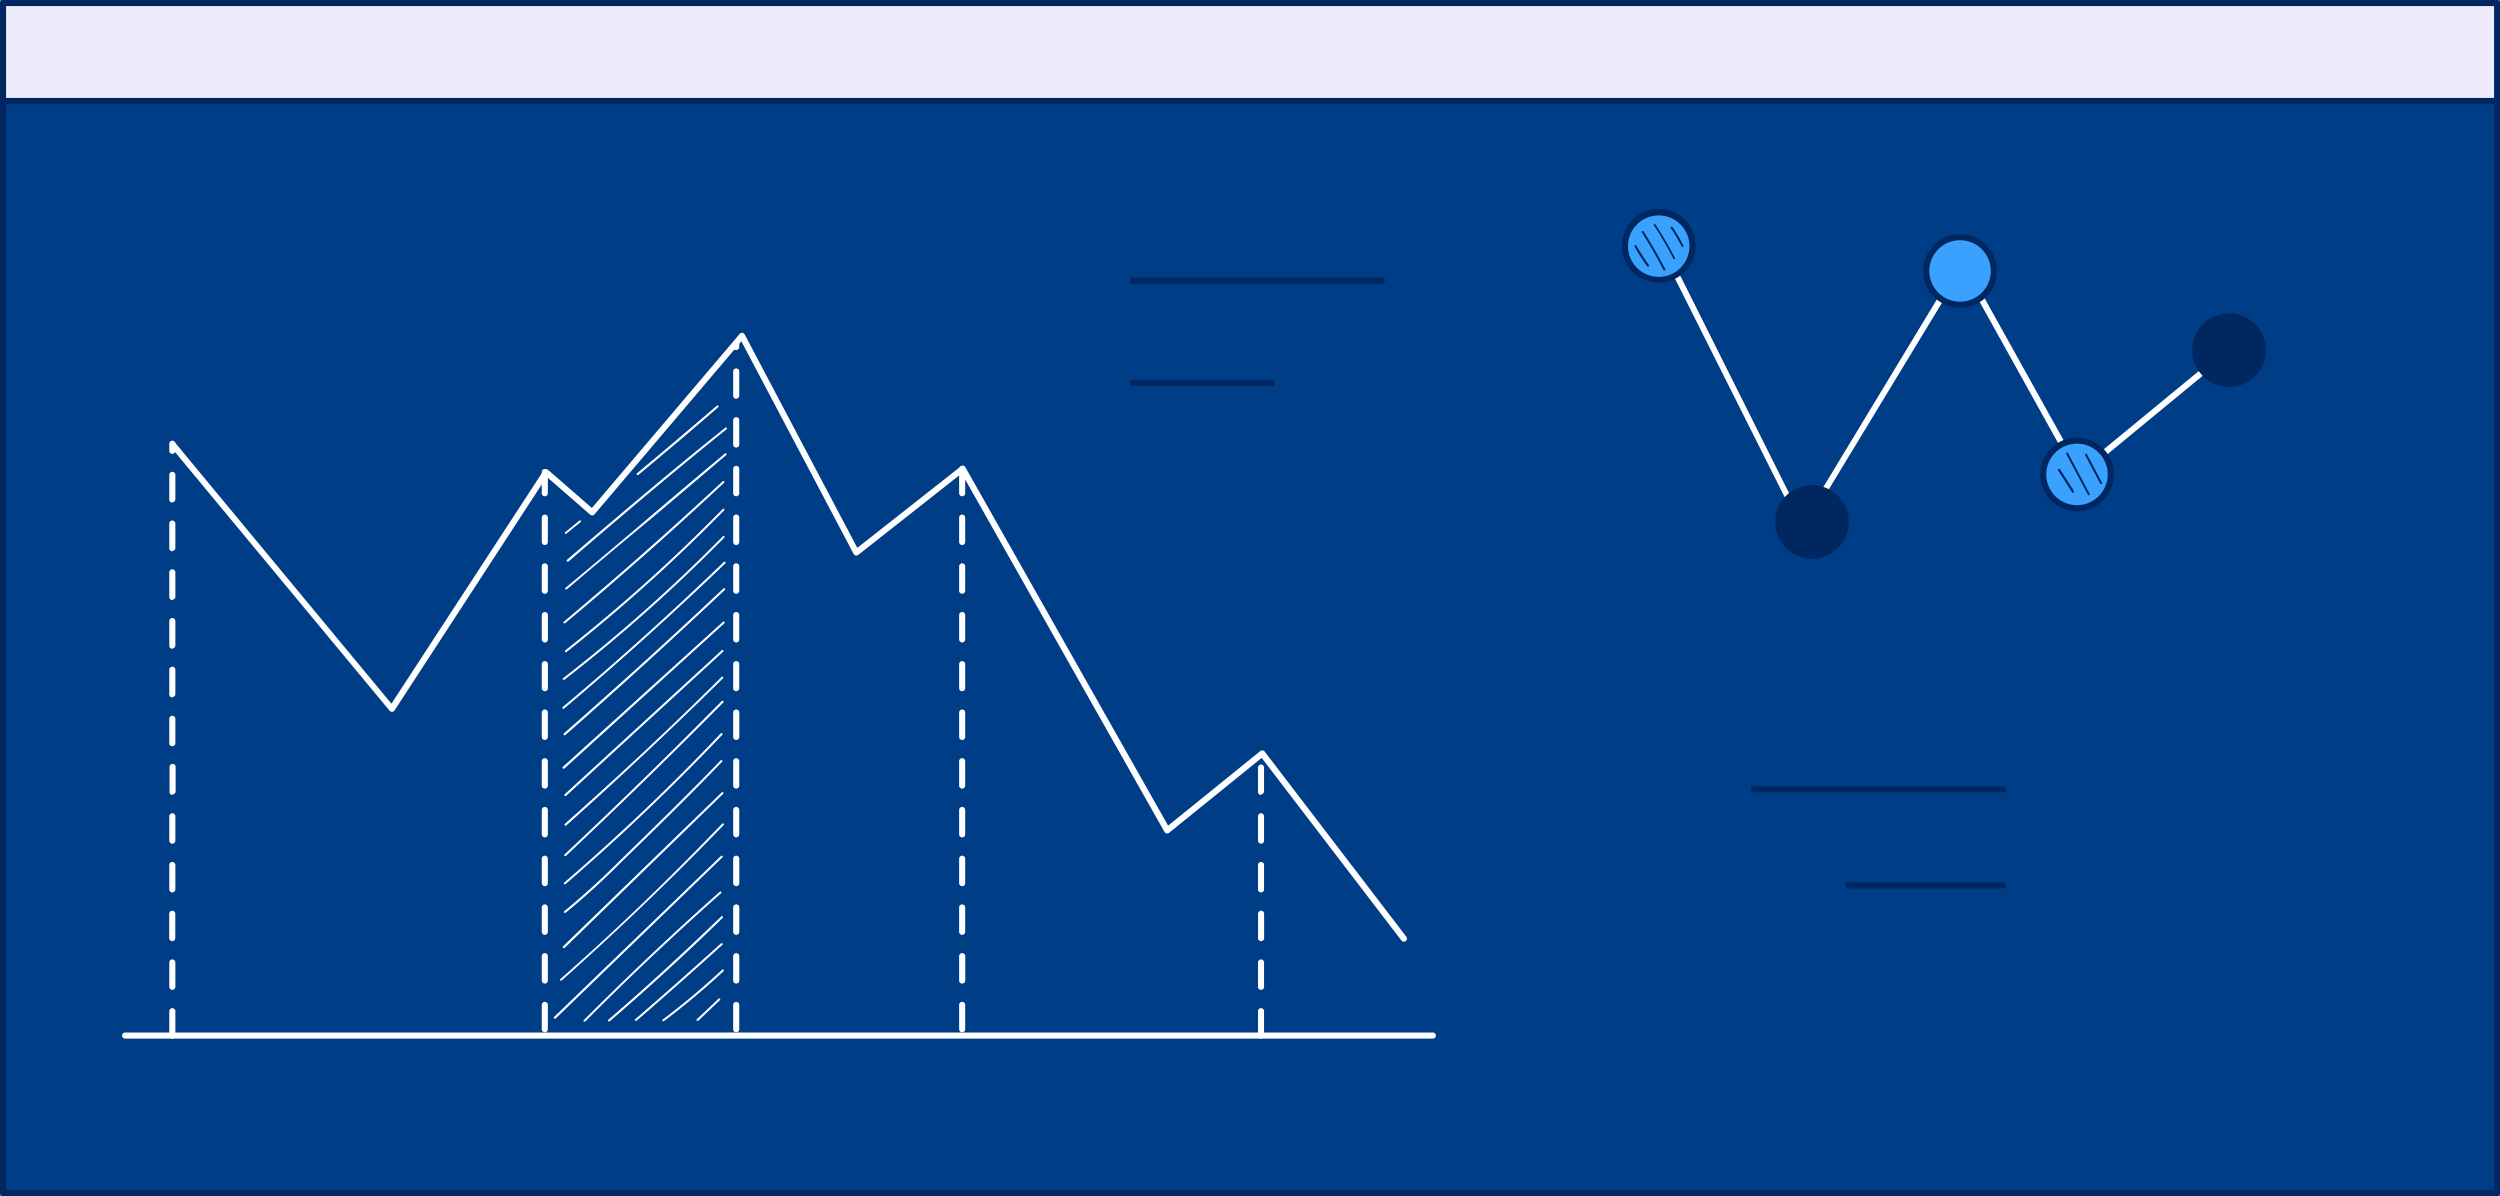 <svg xmlns="http://www.w3.org/2000/svg" viewBox="0 0 353.84 169.3"><rect x="0" y="0" width="353.84" height="169.3" fill="#808080" stroke="none"/><defs><style>.cls-1{fill:#003d87;}.cls-2{fill:#002760;}.cls-3{fill:#edebfc;}.cls-4{fill:#fff;}.cls-5{fill:#3aa1ff;}</style></defs><g id="Layer_2" data-name="Layer 2"><g id="Layer_1-2" data-name="Layer 1"><rect class="cls-1" x="0.43" y="8.49" width="352.98" height="160.38"/><path class="cls-2" d="M0,168.87V8.49a.43.43,0,0,1,.43-.43h353a.43.43,0,0,1,.43.43V168.87a.43.43,0,0,1-.43.43H.43A.43.43,0,0,1,0,168.87Zm353-160H.86V168.44H353Z"/><rect class="cls-3" x="0.43" y="0.43" width="352.98" height="13.87"/><path class="cls-2" d="M0,14.31V.43A.43.43,0,0,1,.43,0h353a.43.43,0,0,1,.43.43V14.31a.44.44,0,0,1-.43.43H.43A.43.43,0,0,1,0,14.31ZM353,.86H.86v13H353Z"/><path class="cls-4" d="M198.7,133.28a.44.44,0,0,0,.27-.09.43.43,0,0,0,.08-.6L179,106.38a.4.4,0,0,0-.29-.17.47.47,0,0,0-.33.09l-13.05,10.56-28.7-50.74a.42.42,0,0,0-.29-.21A.45.45,0,0,0,136,66L121.34,77.54,105.4,47.34a.44.44,0,0,0-.34-.23.43.43,0,0,0-.37.15L83.77,71.9l-6.19-5.39a.44.44,0,0,0-.35-.1.46.46,0,0,0-.3.19l-21.53,33L24.79,62.66a.42.42,0,0,0-.6-.06.43.43,0,0,0-.06.61l31,37.37a.44.44,0,0,0,.69,0L77.38,67.49l6.15,5.35a.46.46,0,0,0,.32.11.47.47,0,0,0,.3-.16l20.78-24.48L120.82,78.4a.4.4,0,0,0,.29.22.42.42,0,0,0,.36-.08L136.12,67l28.7,50.75a.42.42,0,0,0,.29.21.42.42,0,0,0,.36-.09l13.1-10.6,19.79,25.86A.44.44,0,0,0,198.7,133.28Z"/><path class="cls-4" d="M178.48,147a.43.43,0,0,1-.43-.43v-3.45a.43.43,0,0,1,.43-.43h0a.43.43,0,0,1,.43.43v3.45a.43.43,0,0,1-.43.43Zm0-6.9a.43.43,0,0,1-.43-.43v-3.45a.44.44,0,0,1,.43-.43h0a.45.45,0,0,1,.43.44l0,3.45a.42.42,0,0,1-.43.42Zm0-6.89a.42.42,0,0,1-.42-.43v-3.45a.43.43,0,0,1,.43-.43h0a.43.43,0,0,1,.43.43v3.45a.43.43,0,0,1-.43.43Zm0-6.9a.43.43,0,0,1-.43-.43v-3.45a.43.43,0,0,1,.43-.43h0a.43.43,0,0,1,.43.43v3.45a.43.43,0,0,1-.43.43Zm0-6.9a.43.43,0,0,1-.43-.43v-3.45a.44.44,0,0,1,.43-.43h0a.45.45,0,0,1,.43.44l0,3.45a.42.42,0,0,1-.43.42Zm0-6.89a.43.43,0,0,1-.43-.43v-3.45a.43.43,0,0,1,.43-.43h0a.43.43,0,0,1,.43.43V112a.43.43,0,0,1-.43.43Z"/><path class="cls-4" d="M136.18,146.11a.43.43,0,0,1-.43-.43v-3.45a.43.43,0,0,1,.43-.43h0a.42.42,0,0,1,.43.43v3.45a.43.43,0,0,1-.43.43Zm0-6.9a.43.43,0,0,1-.43-.43v-3.45a.44.44,0,0,1,.44-.43h0a.44.44,0,0,1,.43.43v3.45a.43.43,0,0,1-.43.43Zm0-6.89a.44.44,0,0,1-.43-.44v-3.45a.43.43,0,0,1,.43-.43h0a.44.44,0,0,1,.43.44v3.44a.44.44,0,0,1-.43.44Zm0-6.9a.43.43,0,0,1-.43-.43v-3.45a.43.43,0,0,1,.43-.43h0a.43.43,0,0,1,.43.43V125a.43.43,0,0,1-.43.43Zm0-6.9a.43.43,0,0,1-.43-.43v-3.45a.43.43,0,0,1,.43-.43h0a.43.43,0,0,1,.43.43v3.45a.43.43,0,0,1-.43.43Zm0-6.9a.43.43,0,0,1-.43-.43v-3.45a.43.43,0,0,1,.43-.43h0a.44.44,0,0,1,.43.44v3.44a.43.43,0,0,1-.43.43Zm0-6.89a.43.43,0,0,1-.43-.43v-3.45a.43.43,0,0,1,.43-.43h0a.43.43,0,0,1,.43.43v3.45a.43.43,0,0,1-.43.43Zm0-6.9a.43.43,0,0,1-.43-.43V94a.43.43,0,0,1,.43-.43h0a.43.43,0,0,1,.43.43V97.4a.43.43,0,0,1-.43.43Zm0-6.9a.43.43,0,0,1-.43-.43V87.05a.43.43,0,0,1,.43-.43h0a.44.44,0,0,1,.43.44V90.5a.43.43,0,0,1-.43.43Zm0-6.89a.43.43,0,0,1-.43-.43V80.16a.43.43,0,0,1,.43-.43h0a.43.43,0,0,1,.43.43v3.45a.43.43,0,0,1-.43.43Zm0-6.9a.43.43,0,0,1-.43-.43V73.26a.43.43,0,0,1,.43-.43h0a.43.43,0,0,1,.43.43v3.45a.43.43,0,0,1-.43.43Zm0-6.9a.43.43,0,0,1-.43-.43V66.36a.44.44,0,0,1,.43-.43h0a.44.44,0,0,1,.43.44v3.44a.43.43,0,0,1-.43.43Z"/><path class="cls-4" d="M104.2,146.11a.43.43,0,0,1-.43-.43v-3.45a.43.43,0,0,1,.43-.43h0a.43.43,0,0,1,.43.43v3.45a.43.43,0,0,1-.43.43Zm0-6.9a.43.43,0,0,1-.43-.43v-3.45a.44.44,0,0,1,.44-.43h0a.44.44,0,0,1,.43.43v3.45a.43.43,0,0,1-.43.43Zm0-6.89a.44.44,0,0,1-.43-.44v-3.44a.44.44,0,0,1,.44-.44h0a.44.44,0,0,1,.43.44v3.44a.44.44,0,0,1-.43.44Zm0-6.9a.43.43,0,0,1-.43-.43v-3.45a.44.44,0,0,1,.44-.43h0a.43.43,0,0,1,.43.43V125a.43.43,0,0,1-.43.43Zm0-6.9a.43.43,0,0,1-.43-.43v-3.45a.43.43,0,0,1,.43-.43h0a.43.43,0,0,1,.43.43v3.45a.43.43,0,0,1-.43.43Zm0-6.9a.43.43,0,0,1-.43-.43v-3.45a.44.44,0,0,1,.43-.43h0a.44.44,0,0,1,.43.44v3.44a.43.43,0,0,1-.43.43Zm0-6.89a.43.43,0,0,1-.43-.43v-3.45a.43.43,0,0,1,.43-.43h0a.44.44,0,0,1,.44.43v3.45a.43.43,0,0,1-.43.43Zm0-6.9a.43.43,0,0,1-.43-.43V94a.43.43,0,0,1,.43-.43.42.42,0,0,1,.43.43V97.4a.43.43,0,0,1-.43.43Zm0-6.9a.43.43,0,0,1-.43-.43V87.05a.44.44,0,0,1,.43-.43h0a.44.44,0,0,1,.43.44V90.5a.43.43,0,0,1-.43.43Zm0-6.89a.43.43,0,0,1-.43-.43V80.16a.42.42,0,0,1,.43-.43.43.43,0,0,1,.43.43v3.45a.43.43,0,0,1-.43.43Zm0-6.9a.43.43,0,0,1-.43-.43V73.26a.43.43,0,0,1,.43-.43h0a.43.43,0,0,1,.43.43v3.45a.43.43,0,0,1-.43.43Zm0-6.9a.43.43,0,0,1-.43-.43V66.36a.43.43,0,0,1,.43-.43h0a.44.44,0,0,1,.43.44v3.44a.43.43,0,0,1-.43.43Zm0-6.89a.43.43,0,0,1-.43-.43V59.47a.43.43,0,0,1,.43-.43h0a.43.43,0,0,1,.43.43v3.45a.43.43,0,0,1-.43.43Zm0-6.9a.43.43,0,0,1-.43-.43V52.57a.43.43,0,0,1,.43-.43h0a.43.43,0,0,1,.43.43V56a.43.43,0,0,1-.43.43Zm0-6.9a.42.42,0,0,1-.43-.43v-.34a.43.43,0,0,1,.43-.43h0a.43.43,0,0,1,.43.43v.34a.43.43,0,0,1-.43.43Z"/><path class="cls-4" d="M77.11,146.11a.44.44,0,0,1-.43-.43v-3.45a.43.43,0,0,1,.43-.43h0a.43.43,0,0,1,.43.43v3.45a.43.43,0,0,1-.43.43Zm0-6.9a.43.43,0,0,1-.43-.43v-3.45a.43.43,0,0,1,.43-.43h0a.43.43,0,0,1,.43.43v3.45a.43.43,0,0,1-.43.43Zm0-6.89a.44.44,0,0,1-.43-.44v-3.45a.44.44,0,0,1,.43-.43h0a.44.44,0,0,1,.43.44v3.44a.44.44,0,0,1-.43.44Zm0-6.9a.43.43,0,0,1-.43-.43v-3.45a.43.43,0,0,1,.43-.43h0a.43.43,0,0,1,.43.43V125a.43.43,0,0,1-.43.43Zm0-6.9a.43.43,0,0,1-.43-.43v-3.45a.43.43,0,0,1,.43-.43h0a.43.43,0,0,1,.43.43v3.45a.43.43,0,0,1-.43.43Zm0-6.9a.43.43,0,0,1-.43-.43v-3.45a.43.43,0,0,1,.43-.43h0a.44.44,0,0,1,.43.44v3.44a.44.44,0,0,1-.44.43Zm0-6.89a.43.43,0,0,1-.43-.43v-3.45a.43.43,0,0,1,.43-.43h0a.43.43,0,0,1,.43.43v3.45a.43.43,0,0,1-.43.43Zm0-6.9a.43.43,0,0,1-.43-.43V94a.43.43,0,0,1,.43-.43h0a.44.44,0,0,1,.44.43V97.4a.43.43,0,0,1-.43.43Zm0-6.9a.43.43,0,0,1-.43-.43V87.05a.45.45,0,0,1,.44-.43h0a.44.44,0,0,1,.43.44V90.5a.43.43,0,0,1-.43.43Zm0-6.89a.43.43,0,0,1-.43-.43V80.16a.43.43,0,0,1,.43-.43h0a.43.43,0,0,1,.43.43v3.45a.43.43,0,0,1-.43.43Zm0-6.9a.43.43,0,0,1-.43-.43V73.26a.43.43,0,0,1,.43-.43h0a.43.43,0,0,1,.43.43v3.45a.43.43,0,0,1-.43.43Zm0-6.9a.43.43,0,0,1-.43-.43v-3a.43.43,0,0,1,.43-.43h0a.43.43,0,0,1,.43.43v3a.43.43,0,0,1-.43.43Z"/><path class="cls-4" d="M24.39,147a.43.43,0,0,1-.43-.43v-3.45a.43.43,0,0,1,.43-.43h0a.43.43,0,0,1,.43.43v3.45a.43.43,0,0,1-.43.43Zm0-6.9a.43.43,0,0,1-.43-.43v-3.45a.43.43,0,0,1,.43-.43h0a.44.44,0,0,1,.43.44v3.44a.44.44,0,0,1-.44.43Zm0-6.89a.44.44,0,0,1-.44-.43v-3.45a.43.43,0,0,1,.43-.43h0a.43.43,0,0,1,.43.43v3.45a.43.43,0,0,1-.43.43Zm0-6.9a.43.43,0,0,1-.43-.43v-3.45a.43.43,0,0,1,.43-.43h0a.43.43,0,0,1,.43.43v3.45a.43.43,0,0,1-.43.43Zm0-6.9a.43.43,0,0,1-.43-.43v-3.45a.44.44,0,0,1,.43-.43h0a.43.43,0,0,1,.43.44v3.44a.43.43,0,0,1-.43.43Zm0-6.89A.43.43,0,0,1,24,112v-3.45a.43.43,0,0,1,.43-.43h0a.43.43,0,0,1,.43.43V112a.43.43,0,0,1-.43.43Zm0-6.9a.43.43,0,0,1-.43-.43v-3.45a.43.43,0,0,1,.43-.43h0a.43.43,0,0,1,.43.43v3.45a.43.43,0,0,1-.43.43Zm0-6.9a.43.43,0,0,1-.43-.43V94.79a.43.43,0,0,1,.43-.43h0a.44.44,0,0,1,.43.44v3.44a.43.43,0,0,1-.43.43Zm0-6.89a.43.43,0,0,1-.43-.43V87.9a.43.43,0,0,1,.43-.43h0a.43.43,0,0,1,.43.43v3.45a.43.43,0,0,1-.43.43Zm0-6.9a.43.43,0,0,1-.43-.43V81a.43.43,0,0,1,.43-.43h0a.43.43,0,0,1,.43.43v3.45a.43.43,0,0,1-.43.43Zm0-6.9a.43.43,0,0,1-.43-.43V74.1a.43.43,0,0,1,.43-.43h0a.44.44,0,0,1,.43.44v3.44a.43.43,0,0,1-.43.43Zm0-6.89a.43.43,0,0,1-.43-.43V67.21a.43.43,0,0,1,.43-.43h0a.43.43,0,0,1,.43.43v3.45a.44.44,0,0,1-.43.43Zm0-6.9a.43.43,0,0,1-.43-.43v-1a.43.43,0,0,1,.43-.43h0a.43.43,0,0,1,.43.43v1a.43.43,0,0,1-.43.43Z"/><path class="cls-4" d="M17.71,147H202.8a.43.43,0,0,0,0-.86H17.71a.43.43,0,0,0,0,.86Z"/><path class="cls-4" d="M98.72,144.48a.13.13,0,0,0,.1,0l3.08-2.93a.14.14,0,0,0-.19-.21l-3.09,2.93a.14.14,0,0,0,0,.2A.14.14,0,0,0,98.72,144.48Z"/><path class="cls-4" d="M93.87,144.54a.15.15,0,0,0,.09,0,107.53,107.53,0,0,0,8.47-7.1.15.15,0,0,0-.2-.21,106.84,106.84,0,0,1-8.44,7.08.13.13,0,0,0,0,.2A.16.16,0,0,0,93.87,144.54Z"/><path class="cls-4" d="M90,144.47a.17.17,0,0,0,.1,0c4.07-3.51,8.16-7.13,12.14-10.74a.13.13,0,0,0,0-.2.14.14,0,0,0-.2,0c-4,3.61-8.07,7.22-12.14,10.73a.13.13,0,0,0,0,.2A.1.1,0,0,0,90,144.47Z"/><path class="cls-4" d="M86.2,144.56a.16.16,0,0,0,.09,0c5.45-4.69,10.85-9.62,16-14.65a.14.14,0,0,0,0-.21.15.15,0,0,0-.2,0c-5.19,5-10.58,10-16,14.64a.14.14,0,0,0,0,.2A.13.13,0,0,0,86.2,144.56Z"/><path class="cls-4" d="M82.74,144.57a.13.13,0,0,0,.1,0c6.2-6.24,12.67-12.35,19.23-18.15a.15.15,0,0,0,0-.2.13.13,0,0,0-.2,0c-6.56,5.8-13,11.91-19.24,18.16a.13.13,0,0,0,0,.2A.13.13,0,0,0,82.74,144.57Z"/><path class="cls-4" d="M78.52,144.18a.13.13,0,0,0,.1,0l23.63-22.83a.14.14,0,0,0,0-.2.15.15,0,0,0-.21,0L78.42,143.94a.13.13,0,0,0,0,.2A.12.12,0,0,0,78.52,144.18Z"/><path class="cls-4" d="M79.39,138.78a.14.14,0,0,0,.1,0c7.87-7,15.59-14.39,22.93-22a.14.14,0,0,0,0-.2.15.15,0,0,0-.21,0c-7.33,7.64-15,15.05-22.91,22a.14.14,0,0,0,0,.2A.16.16,0,0,0,79.39,138.78Z"/><path class="cls-4" d="M79.79,134.19a.18.18,0,0,0,.1,0l22.46-21.83a.14.14,0,0,0,0-.21.15.15,0,0,0-.2,0L79.69,133.94a.14.14,0,0,0,0,.2A.16.16,0,0,0,79.79,134.19Z"/><path class="cls-4" d="M79.94,129.21l.09,0a102.18,102.18,0,0,0,7.84-7.13c4.75-4.61,9.65-9.38,14.33-14.26a.13.13,0,0,0,0-.2.14.14,0,0,0-.2,0c-4.68,4.86-9.59,9.63-14.33,14.25a103.4,103.4,0,0,1-7.82,7.1.14.14,0,0,0,0,.2A.14.14,0,0,0,79.94,129.21Z"/><path class="cls-4" d="M79.93,125.15a.12.12,0,0,0,.09,0A305.45,305.45,0,0,0,102.23,104a.14.14,0,0,0,0-.2.15.15,0,0,0-.21,0,302.76,302.76,0,0,1-22.19,21.14.15.15,0,0,0,0,.21A.16.16,0,0,0,79.93,125.15Z"/><path class="cls-4" d="M80,121.15a.11.11,0,0,0,.09,0c7.52-7.06,15-14.37,22.29-21.73a.15.15,0,0,0-.21-.21c-7.26,7.36-14.75,14.67-22.27,21.73a.14.14,0,0,0,0,.2A.16.16,0,0,0,80,121.15Z"/><path class="cls-4" d="M80,116.87a.18.18,0,0,0,.1,0c7.54-6.71,15-13.73,22.23-20.86a.14.14,0,0,0-.2-.2C95,102.9,87.48,109.91,79.94,116.61a.15.15,0,0,0,0,.21A.12.12,0,0,0,80,116.87Z"/><path class="cls-4" d="M80,112.67a.12.12,0,0,0,.09,0l22.22-20.39a.15.15,0,1,0-.2-.21L79.92,112.42a.15.15,0,0,0,0,.21A.15.15,0,0,0,80,112.67Z"/><path class="cls-4" d="M79.75,108.8a.21.21,0,0,0,.1,0l22.68-20.59a.15.15,0,0,0,0-.2.15.15,0,0,0-.21,0L79.65,108.55a.14.14,0,0,0,0,.2A.16.16,0,0,0,79.75,108.8Z"/><path class="cls-4" d="M79.9,104.06a.14.14,0,0,0,.09,0c7.6-6.67,15.19-13.58,22.57-20.53a.15.15,0,1,0-.2-.21C95,90.24,87.4,97.15,79.8,103.81a.17.17,0,0,0,0,.21A.15.15,0,0,0,79.9,104.06Z"/><path class="cls-4" d="M79.72,100.3a.17.17,0,0,0,.1,0c7.79-6.56,15.47-13.48,22.85-20.57a.15.15,0,0,0-.2-.21c-7.37,7.09-15,14-22.84,20.56a.14.14,0,0,0,0,.2A.13.13,0,0,0,79.72,100.3Z"/><path class="cls-4" d="M79.78,96.22a.16.16,0,0,0,.09,0,225.54,225.54,0,0,0,22.65-20.13.14.14,0,0,0,0-.2.15.15,0,0,0-.2,0A226.12,226.12,0,0,1,79.69,96a.14.14,0,0,0,0,.2A.14.14,0,0,0,79.78,96.22Z"/><path class="cls-4" d="M80.06,92.31a.16.16,0,0,0,.09,0,235.1,235.1,0,0,0,22.34-20.07.14.14,0,0,0-.2-.2A233.33,233.33,0,0,1,80,92.05a.14.14,0,0,0,0,.2A.13.13,0,0,0,80.06,92.31Z"/><path class="cls-4" d="M79.88,88.22a.16.16,0,0,0,.09,0c7.64-6.37,15.21-13.07,22.51-19.89a.15.15,0,0,0,0-.21.14.14,0,0,0-.2,0C95,74.91,87.42,81.6,79.79,88a.14.14,0,0,0,0,.2A.16.16,0,0,0,79.88,88.22Z"/><path class="cls-4" d="M80.14,83.41a.12.12,0,0,0,.09,0c3.53-3,7-5.92,10.72-9s7.76-6.57,11.84-10a.15.15,0,0,0,0-.21.13.13,0,0,0-.2,0q-6.14,5.13-11.84,10c-3.7,3.13-7.2,6.09-10.72,9a.14.14,0,0,0,0,.2A.16.16,0,0,0,80.14,83.41Z"/><path class="cls-4" d="M80.34,79.49a.13.13,0,0,0,.1,0c6.11-5.25,14.17-12.13,22.41-18.75a.14.14,0,0,0,0-.2.13.13,0,0,0-.2,0C94.43,67.1,86.36,74,80.25,79.23a.15.15,0,0,0,0,.21A.12.12,0,0,0,80.34,79.49Z"/><path class="cls-4" d="M90.23,67.24a.14.14,0,0,0,.09,0c4.26-3.54,8-6.69,11.35-9.62a.15.15,0,0,0-.19-.22C98.11,60.3,94.4,63.45,90.14,67a.14.14,0,0,0,0,.2A.13.13,0,0,0,90.23,67.24Z"/><path class="cls-4" d="M80,75.58l.09,0,2.09-1.68a.14.14,0,0,0-.18-.22L80,75.32a.14.14,0,0,0,0,.2A.14.14,0,0,0,80,75.58Z"/><path class="cls-2" d="M248.2,112.15h35.36a.43.43,0,0,0,0-.86H248.2a.43.43,0,1,0,0,.86Z"/><path class="cls-2" d="M261.66,125.75h21.9a.44.44,0,0,0,0-.87h-21.9a.44.44,0,1,0,0,.87Z"/><path class="cls-2" d="M160.29,40.16h35.36a.44.44,0,0,0,0-.87H160.29a.44.44,0,0,0,0,.87Z"/><path class="cls-2" d="M160.29,54.65H180a.43.43,0,0,0,.43-.43.43.43,0,0,0-.43-.43H160.29a.43.43,0,0,0-.43.43A.43.43,0,0,0,160.29,54.65Z"/><path class="cls-4" d="M294,67.08a.36.36,0,0,0,.2-.06.42.42,0,0,0,.17-.58L279,38.81a.43.43,0,1,0-.75.42l15.35,27.62A.42.42,0,0,0,294,67.08Z"/><path class="cls-4" d="M255.5,75.7a.45.45,0,0,0,.19,0,.43.43,0,0,0,.19-.58L237,37.38a.43.43,0,0,0-.58-.19.42.42,0,0,0-.19.57l18.92,37.7A.44.44,0,0,0,255.5,75.7Z"/><path class="cls-4" d="M294.48,67.29a.47.47,0,0,0,.27-.1l21-17.29a.43.43,0,1,0-.55-.67l-21,17.29a.44.44,0,0,0-.06.61A.46.46,0,0,0,294.48,67.29Z"/><path class="cls-4" d="M255.33,74.64a.43.43,0,0,0,.37-.2L276.47,40.2a.45.45,0,0,0-.14-.6.44.44,0,0,0-.6.15L255,74a.43.43,0,0,0,.15.59A.46.46,0,0,0,255.33,74.64Z"/><path class="cls-2" d="M320.26,49.56a4.78,4.78,0,1,0-4.77,4.78A4.78,4.78,0,0,0,320.26,49.56Z"/><path class="cls-2" d="M310.28,49.56a5.21,5.21,0,1,1,5.21,5.21A5.21,5.21,0,0,1,310.28,49.56Zm.86,0a4.35,4.35,0,1,0,4.35-4.34A4.35,4.35,0,0,0,311.14,49.56Z"/><path class="cls-5" d="M298.74,67.15A4.78,4.78,0,1,0,294,71.92,4.77,4.77,0,0,0,298.74,67.15Z"/><path class="cls-2" d="M288.76,67.15a5.21,5.21,0,1,1,5.21,5.2A5.21,5.21,0,0,1,288.76,67.15Zm.86,0A4.35,4.35,0,1,0,294,62.8,4.35,4.35,0,0,0,289.62,67.15Z"/><path class="cls-5" d="M282.19,38.37a4.78,4.78,0,1,0-4.77,4.77A4.78,4.78,0,0,0,282.19,38.37Z"/><path class="cls-2" d="M272.21,38.37a5.21,5.21,0,1,1,5.21,5.2A5.22,5.22,0,0,1,272.21,38.37Zm.86,0A4.35,4.35,0,1,0,277.42,34,4.35,4.35,0,0,0,273.07,38.37Z"/><path class="cls-2" d="M261.23,73.87a4.78,4.78,0,1,0-4.77,4.78A4.77,4.77,0,0,0,261.23,73.87Z"/><path class="cls-2" d="M251.25,73.87a5.21,5.21,0,1,1,5.21,5.21A5.21,5.21,0,0,1,251.25,73.87Zm.86,0a4.35,4.35,0,1,0,4.35-4.34A4.35,4.35,0,0,0,252.11,73.87Z"/><path class="cls-5" d="M239.54,34.83a4.78,4.78,0,1,0-4.77,4.78A4.78,4.78,0,0,0,239.54,34.83Z"/><path class="cls-2" d="M229.56,34.83A5.21,5.21,0,1,1,234.77,40,5.2,5.2,0,0,1,229.56,34.83Zm.86,0a4.35,4.35,0,1,0,4.35-4.34A4.35,4.35,0,0,0,230.42,34.83Z"/><path class="cls-2" d="M297.38,68.49a.1.1,0,0,0,.07,0,.14.14,0,0,0,.06-.19l-2.13-4a.14.14,0,0,0-.19-.06.15.15,0,0,0-.06.2l2.12,4A.16.16,0,0,0,297.38,68.49Z"/><path class="cls-2" d="M295.64,70.09l.06,0a.14.14,0,0,0,.06-.19l-3.06-5.77a.14.14,0,1,0-.25.13L295.51,70A.13.13,0,0,0,295.64,70.09Z"/><path class="cls-2" d="M293.42,69.71a.1.1,0,0,0,.07,0,.15.15,0,0,0,.05-.2l-2-3.13a.15.15,0,0,0-.2,0,.15.15,0,0,0-.05.2l2,3.13A.13.13,0,0,0,293.42,69.71Z"/><path class="cls-2" d="M238.13,34.94l.07,0a.14.14,0,0,0,.06-.19,25.78,25.78,0,0,0-1.56-2.64.15.15,0,0,0-.2,0,.14.14,0,0,0,0,.2A26.27,26.27,0,0,1,238,34.86.16.16,0,0,0,238.13,34.94Z"/><path class="cls-2" d="M236.94,36.69H237a.15.15,0,0,0,.06-.2,52.61,52.61,0,0,0-2.75-4.71.15.15,0,0,0-.2-.05.14.14,0,0,0,0,.2,53.61,53.61,0,0,1,2.74,4.69A.13.13,0,0,0,236.94,36.69Z"/><path class="cls-2" d="M235.58,38.28l.06,0a.14.14,0,0,0,.06-.19c-.94-1.82-2-3.61-3.07-5.34a.14.14,0,0,0-.24.16c1.09,1.71,2.12,3.5,3.06,5.31A.14.14,0,0,0,235.58,38.28Z"/><path class="cls-2" d="M233.29,37.72a.11.11,0,0,0,.08,0,.15.15,0,0,0,0-.2c-.63-.9-1.23-1.83-1.78-2.78a.15.15,0,0,0-.25.15c.55,1,1.16,1.89,1.79,2.79A.15.15,0,0,0,233.29,37.72Z"/></g></g></svg>